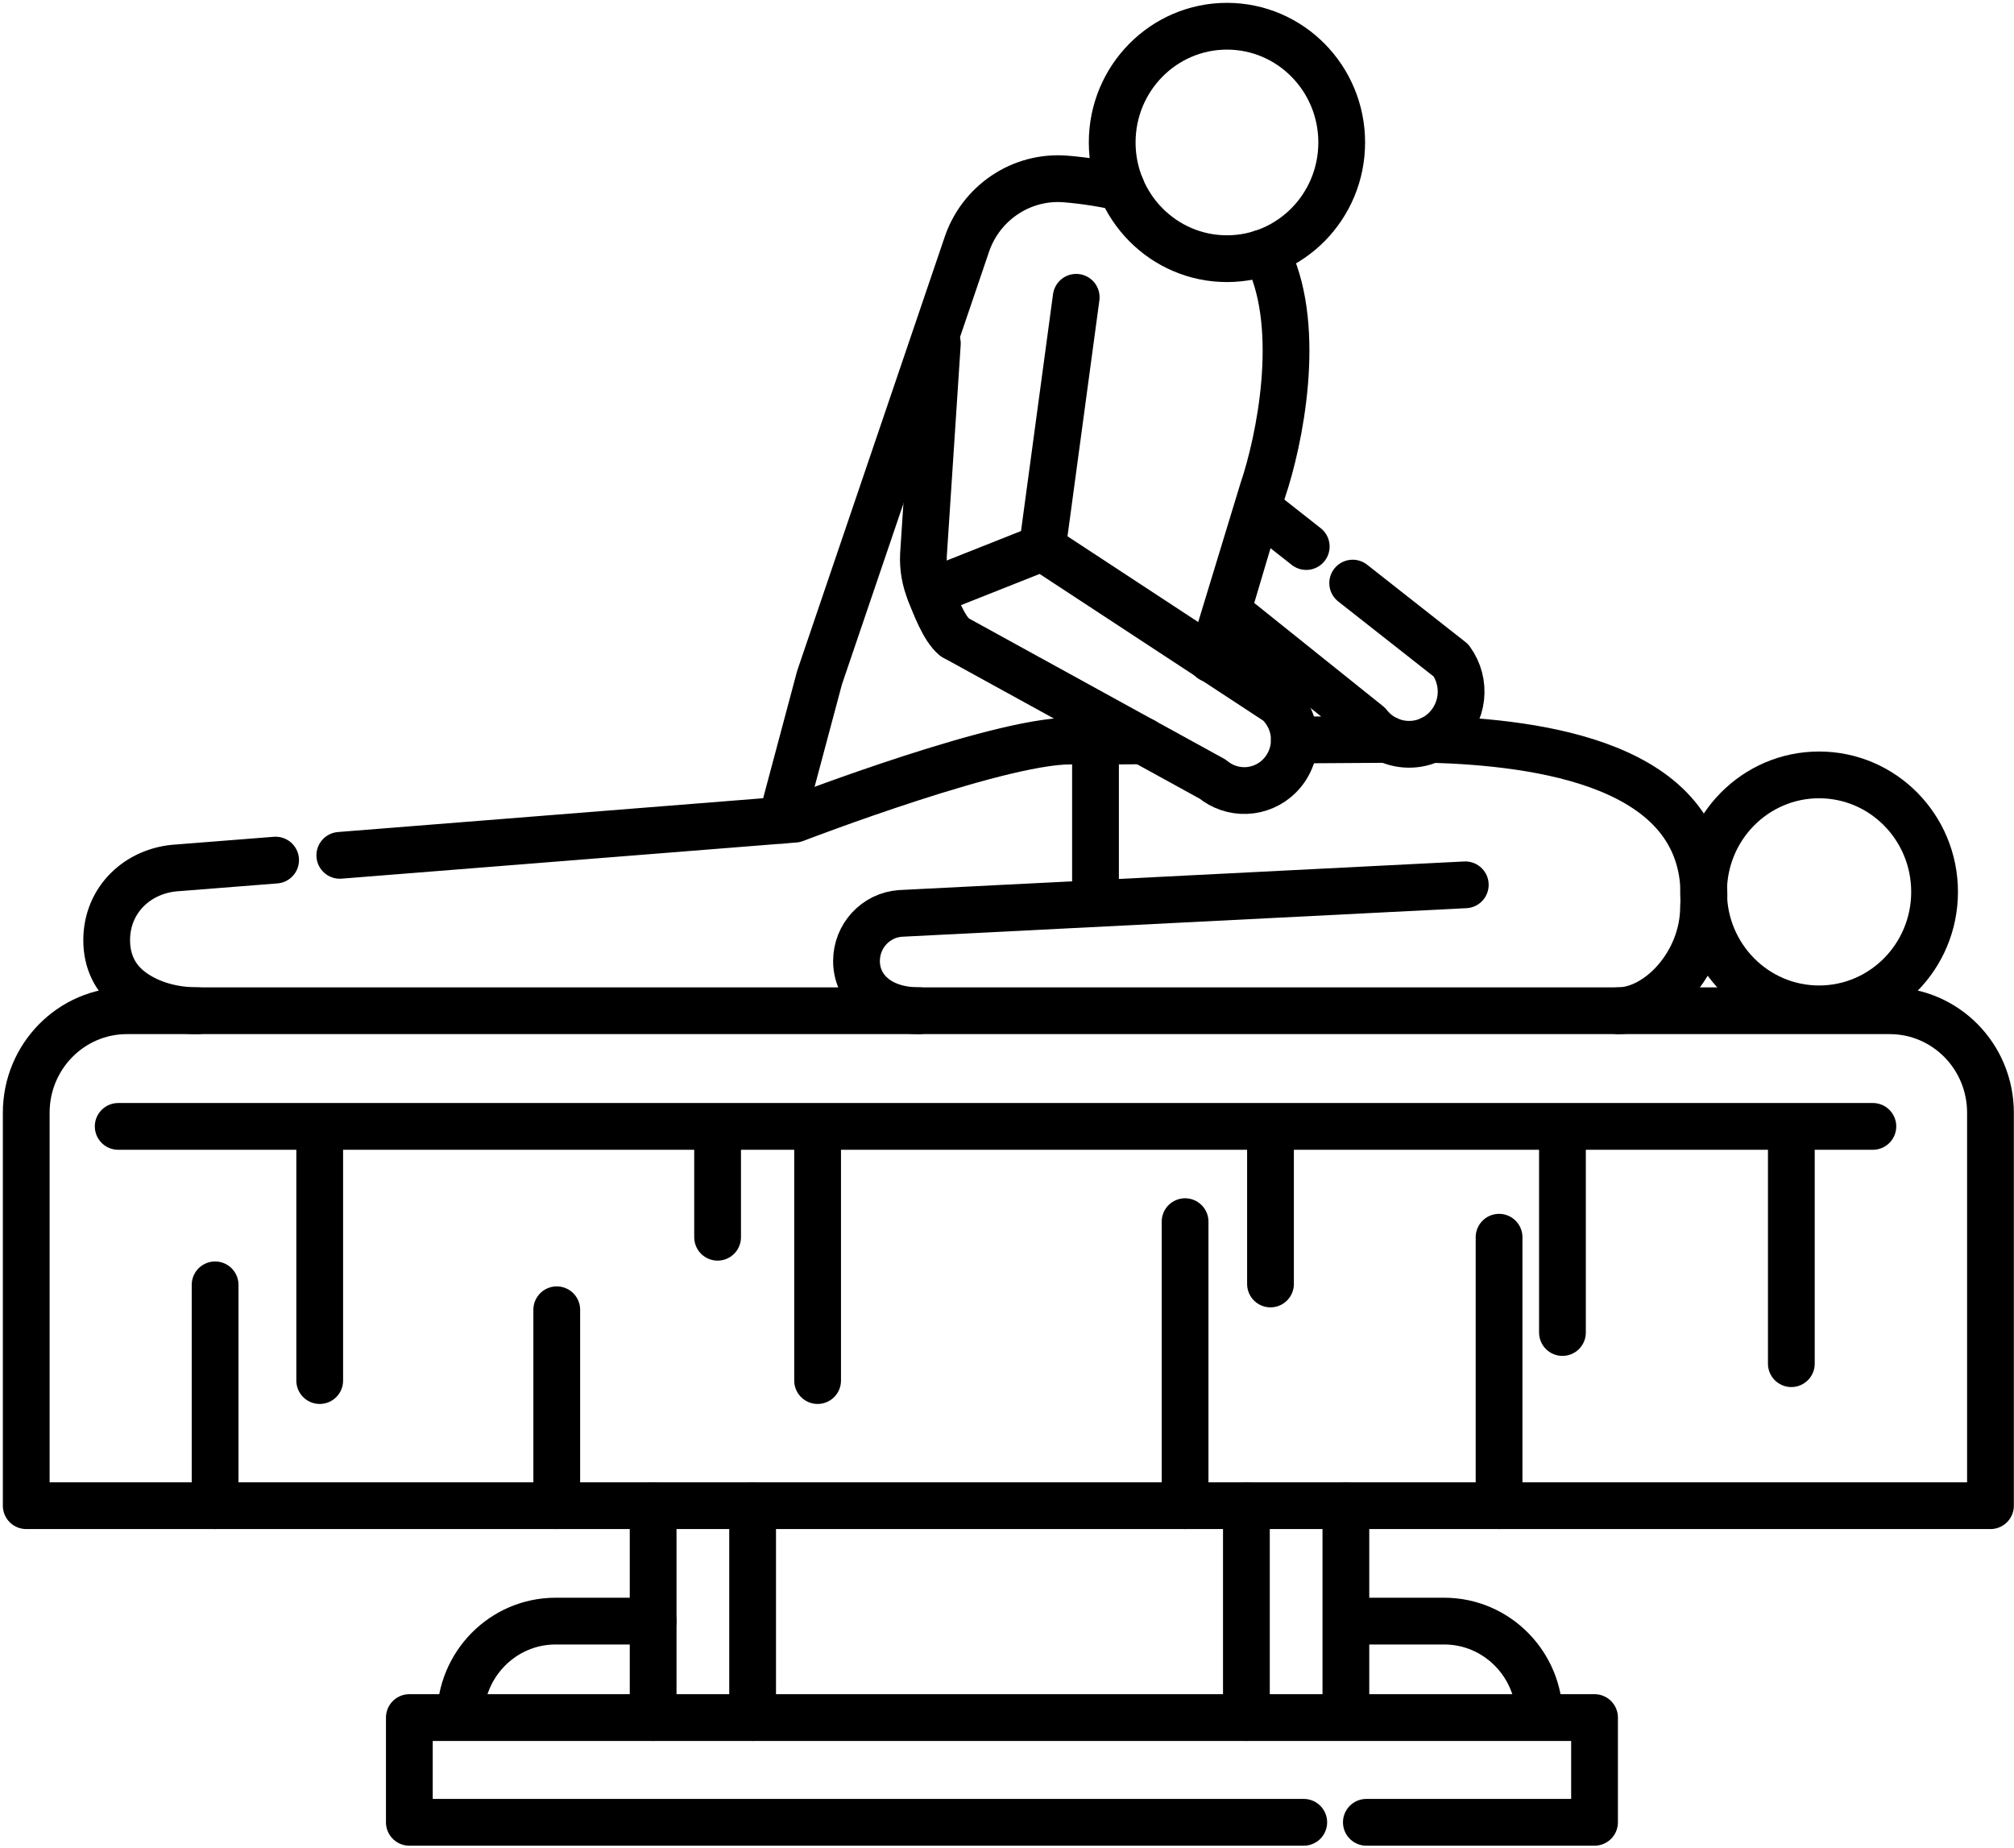 <svg width="691" height="634" viewBox="0 0 691 634" fill="none" xmlns="http://www.w3.org/2000/svg">
<path d="M357.632 187.932L369.243 102.003M321.604 117.833L316.841 190.337C316.626 194.747 317.393 199.15 319.087 203.227C320.911 207.625 323.78 215.545 327.522 218.634M40.552 386.473H642.578M73.802 516.613V440.837M109.693 394.565V473.684M191.021 449.389V516.613M280.519 473.684V386.473M246.207 386.473V424.503M406.6 419.157V516.613M435.904 386.473V440.539M514.326 516.613V424.503M536.073 386.473V457.194M614.606 386.473V467.885M502.735 303.589L308.897 313.4C300.439 314.009 293.862 321.147 293.862 329.747C293.862 338.797 301.221 346.782 315.423 346.782M447.316 625.246H140.446V589.31H547.082V625.246H468.796M224.092 556.213H190.629C172.583 556.213 157.951 571.031 157.951 589.31M462.043 556.213H495.499C513.545 556.213 528.177 571.031 528.177 589.31M432.91 86.88L435.373 88.761C446.771 113.458 439.034 151.167 433.255 168.232L415.602 226.185" stroke="black" stroke-width="16.044" stroke-linecap="round" stroke-linejoin="round"/>
<path d="M268.12 281.432L281.179 232.519L331.551 84.36C336.314 69.63 350.452 60.136 365.72 61.415C372.104 61.948 378.442 62.933 384.686 64.362" stroke="black" stroke-width="16.044" stroke-linecap="round" stroke-linejoin="round"/>
<path d="M420.965 88.755C442.71 88.755 460.338 70.901 460.338 48.877C460.338 26.854 442.71 9 420.965 9C399.219 9 381.591 26.854 381.591 48.877C381.591 70.901 399.219 88.755 420.965 88.755Z" stroke="black" stroke-width="16.044" stroke-linecap="round" stroke-linejoin="round"/>
<path d="M464.103 200.064L497.823 226.581C500.505 230.271 501.707 234.832 501.191 239.364C500.675 243.896 498.478 248.07 495.035 251.062C493.221 252.631 491.107 253.815 488.822 254.542C486.536 255.269 484.127 255.523 481.74 255.29C479.353 255.056 477.038 254.34 474.937 253.184C472.835 252.028 470.991 250.456 469.516 248.565L421.103 209.77L431.591 174.481L448.168 187.523M648.38 346.792H43.545C24.464 346.792 9 362.456 9 381.78V516.61H682.926V381.78C682.926 362.456 667.461 346.792 648.38 346.792Z" stroke="black" stroke-width="16.044" stroke-linecap="round" stroke-linejoin="round"/>
<path d="M555.195 346.791C569.001 346.791 584.483 330.491 584.483 311.174C584.574 309.82 584.628 308.467 584.628 307.188C584.628 262.114 528.082 254.766 491.003 253.673M94.56 295.107L61.192 297.736C47.423 298.443 36.603 308.616 36.603 322.585C36.603 329.838 39.499 335.718 44.845 339.795C50.19 343.872 58.039 346.788 67.85 346.788M392.231 254.194L369.422 254.34C346.795 252.486 272.664 281.067 272.664 281.067L116.585 293.473M475.971 253.7L444.092 253.9" stroke="black" stroke-width="16.044" stroke-linecap="round" stroke-linejoin="round"/>
<path d="M624.12 346.146C646.007 346.146 663.75 328.175 663.75 306.008C663.75 283.84 646.007 265.87 624.12 265.87C602.232 265.87 584.489 283.84 584.489 306.008C584.489 328.175 602.232 346.146 624.12 346.146Z" stroke="black" stroke-width="16.044" stroke-linecap="round" stroke-linejoin="round"/>
<path d="M375.864 255.145V307.926M224.092 516.613V589.31M258.221 516.613V589.31M427.636 516.613V589.31M461.769 516.613V585.2M438.794 266.418C440.498 264.756 441.846 262.764 442.756 260.564C443.666 258.365 444.119 256.003 444.087 253.623C444.056 251.243 443.54 248.894 442.572 246.719C441.604 244.544 440.203 242.589 438.456 240.973L357.615 187.932L319.074 203.22C320.898 207.618 323.756 215.542 327.498 218.631L416.056 267.328C419.289 270.011 423.401 271.403 427.599 271.235C431.798 271.067 435.785 269.351 438.794 266.418Z" stroke="black" stroke-width="16.044" stroke-linecap="round" stroke-linejoin="round"/>
</svg>
